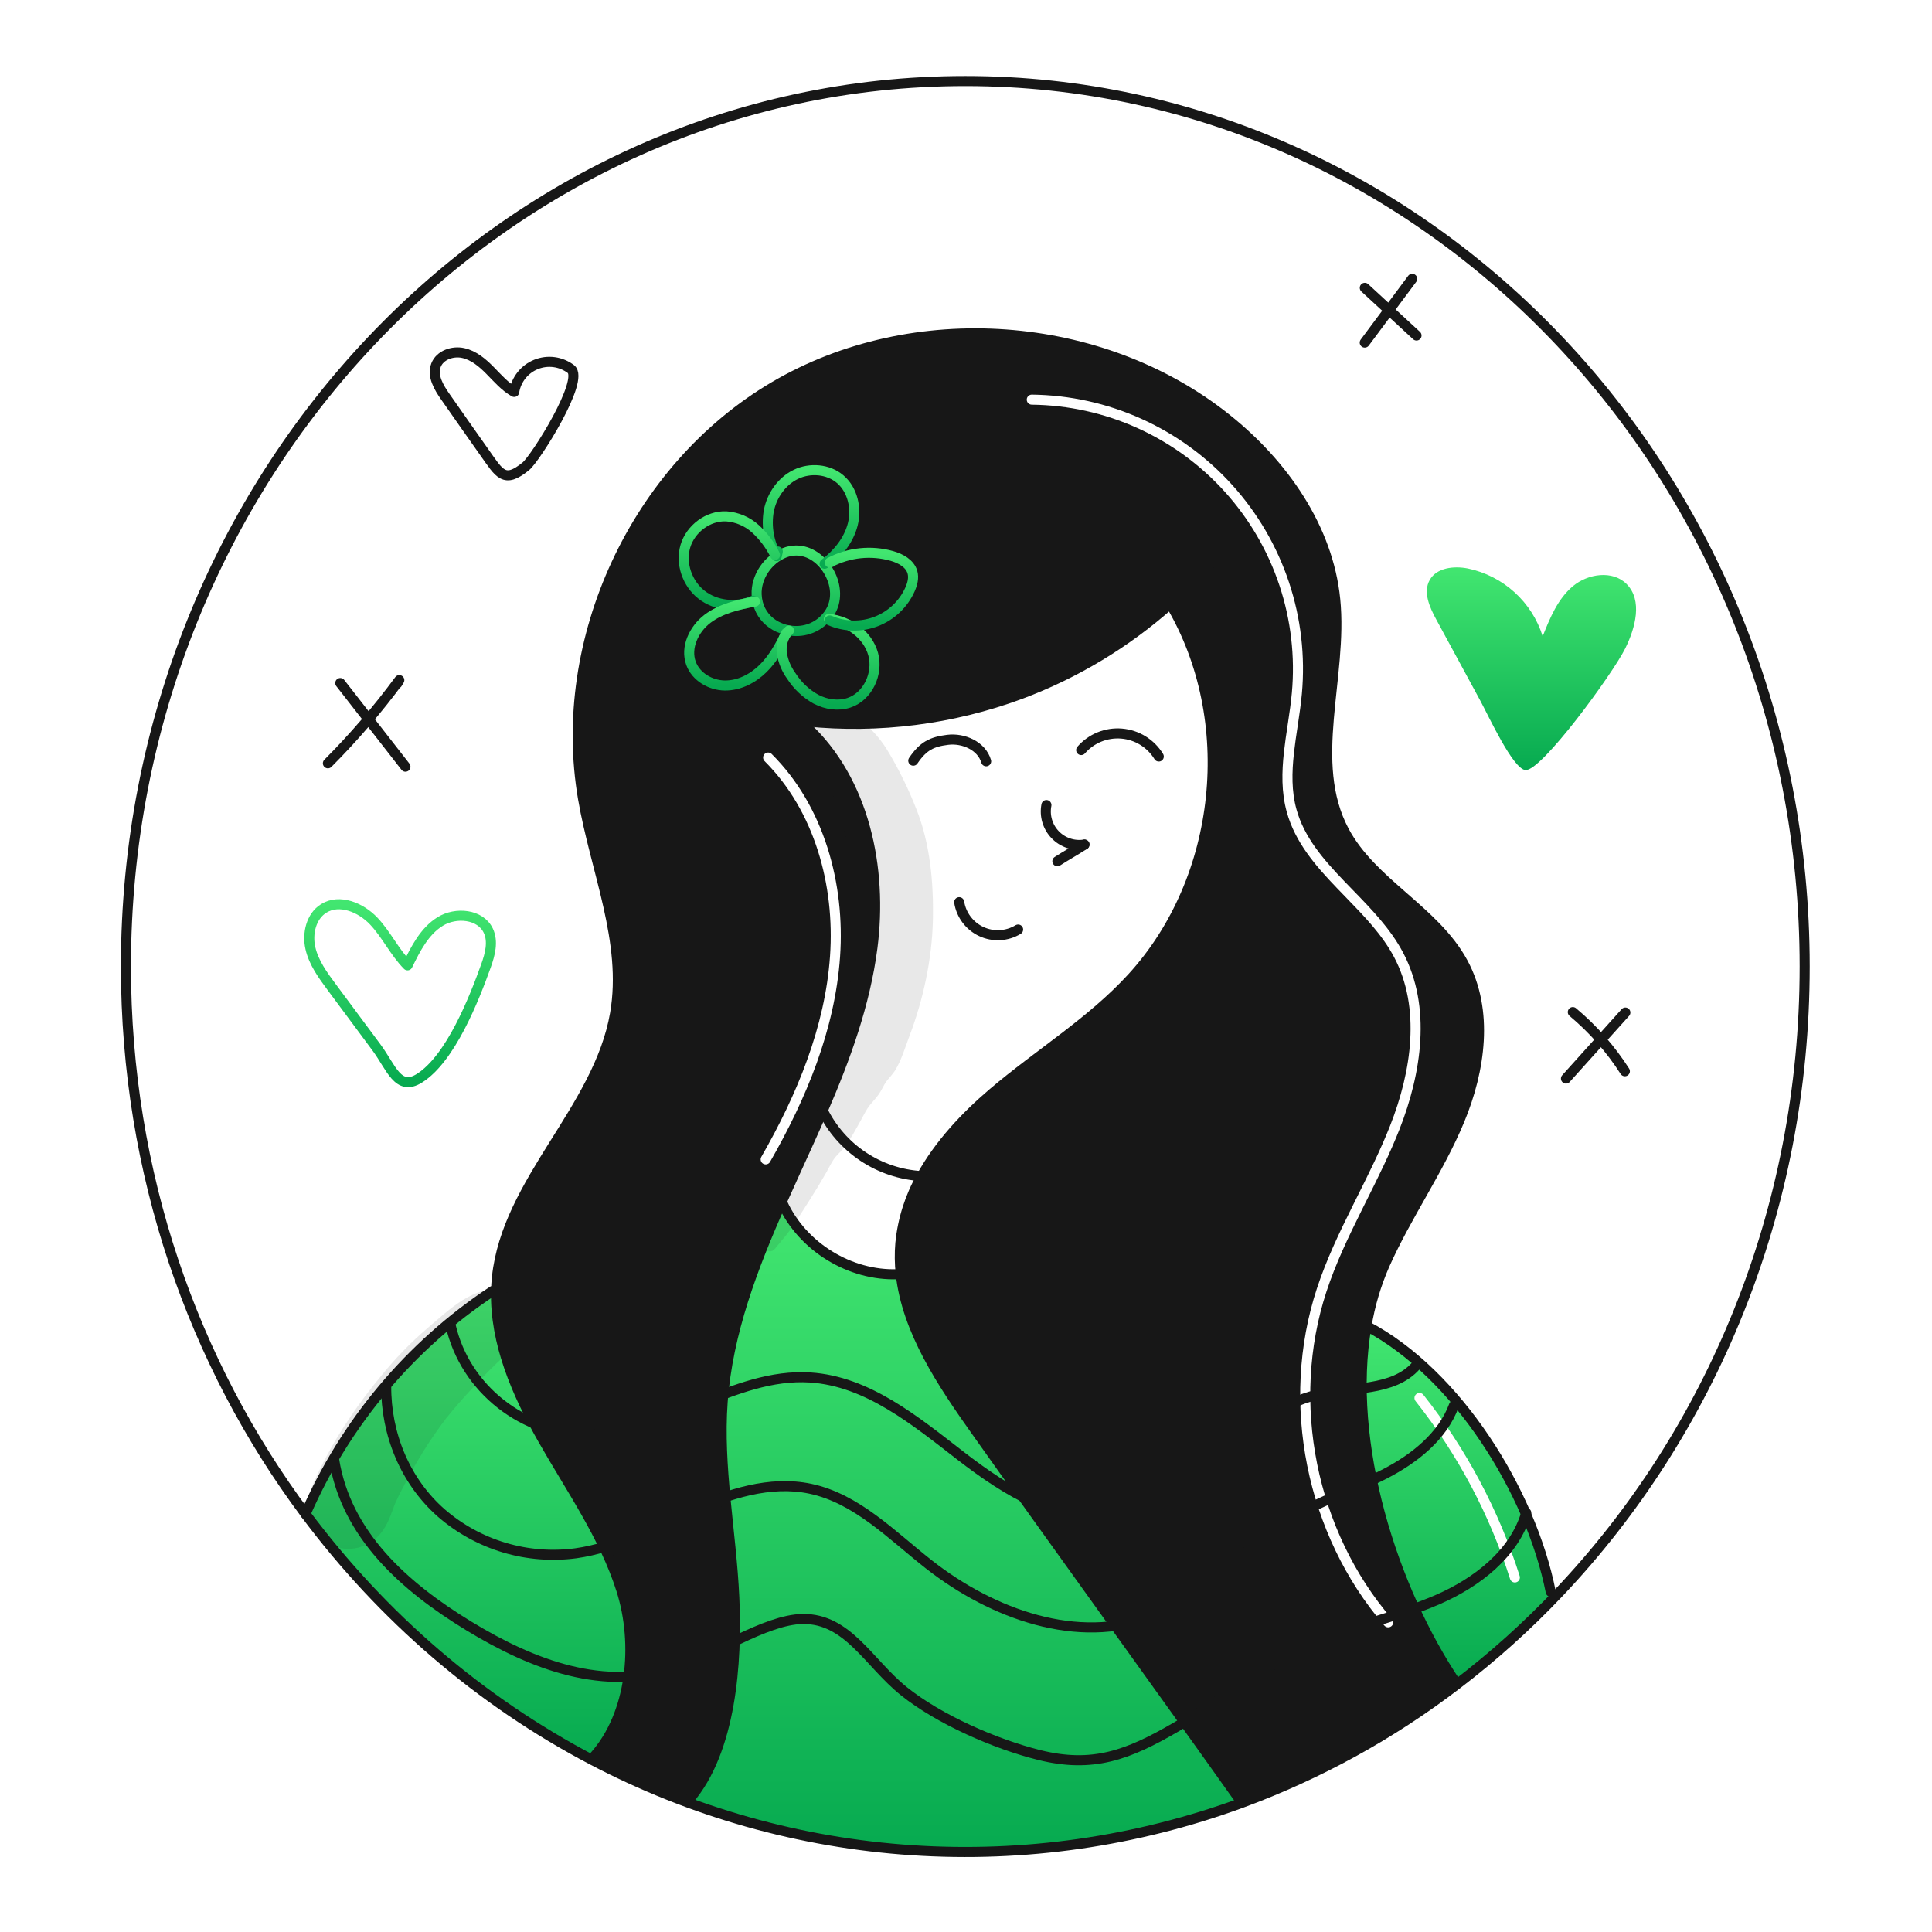 <svg width="960" height="960" viewBox="0 0 960 960" fill="none" xmlns="http://www.w3.org/2000/svg">
<g clip-path="url(#clip0_46_7761)">
<g clip-path="url(#clip1_46_7761)">
<path fill-rule="evenodd" clip-rule="evenodd" d="M774.573 791.4L770.543 790.95C760.649 741.133 723.974 682.505 679.004 658.854C668.91 717.082 691.912 789.403 723.524 836.403L723.924 836.936C742 823.14 758.938 807.912 774.573 791.4ZM707.296 693.103C706.439 692.022 704.868 691.84 703.786 692.697C702.705 693.554 702.523 695.126 703.38 696.207C724.27 722.568 740.184 752.514 750.343 784.578C750.76 785.893 752.164 786.622 753.479 786.205C754.795 785.788 755.523 784.384 755.107 783.069C744.765 750.426 728.563 719.94 707.296 693.103Z" fill="url(#paint0_linear_46_7761)"/>
<path fill-rule="evenodd" clip-rule="evenodd" d="M581.468 300.025C559.657 319.449 534.437 334.664 507.084 344.9C473.111 357.475 436.712 362.117 400.671 358.47L400.421 360.885C429.601 387.934 438.601 431.438 433.501 470.912C429.853 499.012 420.093 525.712 408.817 551.825C404.832 561.058 400.658 570.216 396.503 579.33C395.899 580.656 395.295 581.98 394.693 583.304C392.511 588.104 390.34 592.923 388.181 597.761C374.123 629.461 361.581 662.135 359.081 696.561C357.576 717.158 359.718 737.721 361.862 758.302C363.088 770.075 364.315 781.853 364.861 793.646C366.343 826.058 363.345 869.779 342.209 894.396L341.759 895.629C325.502 889.63 309.651 882.582 294.307 874.529L295.174 872.847C314.044 851.794 317.292 817.017 308.748 790.052C302.314 769.764 291.297 751.432 280.289 733.115L280.288 733.113C276.673 727.097 273.059 721.082 269.608 715C256.783 692.4 245.874 667.282 246.49 641.516C246.54 639.251 246.673 636.985 246.923 634.704C249.531 609.815 263.013 588.287 276.533 566.698C289.087 546.652 301.675 526.552 305.623 503.657C309.882 478.953 303.575 454.425 297.249 429.824C294.423 418.83 291.593 407.823 289.7 396.778C276.192 317.93 315.766 232.67 384.7 192.078C453.634 151.486 547.392 158.251 609.784 208.334C637.648 230.686 659.9 262.282 663.465 297.825C664.927 312.399 663.326 327.449 661.738 342.383C659.111 367.079 656.518 391.46 667.865 412.849C674.835 425.97 686.162 435.874 697.492 445.782C708.743 455.619 719.997 465.46 726.992 478.455C739.767 502.189 735.553 531.755 725.21 556.655C719.741 569.83 712.721 582.255 705.7 594.683L705.699 594.684C699.441 605.761 693.182 616.84 688.018 628.455C683.767 638.176 680.74 648.388 679.007 658.855C668.91 717.082 691.912 789.4 723.524 836.4L723.924 836.933C691.357 861.884 655.213 881.779 616.711 895.947L616.145 894.398C596.39 866.543 573.759 835.033 551.11 803.495C528.119 771.484 505.109 739.444 485.065 711.17C468.193 687.385 450.655 661.27 447.573 633.005C447.012 627.904 446.95 622.761 447.39 617.648C448.544 605.973 452.136 594.67 457.933 584.47C466.611 568.731 479.552 554.857 493.343 543.114C501.631 536.055 510.35 529.48 519.065 522.909C534.323 511.403 549.565 499.91 562.443 485.852C607.48 436.735 615.675 357.571 581.664 300.259L581.468 300.025ZM379.914 374.661C380.887 373.683 382.469 373.68 383.447 374.654C409.475 400.578 419.956 439.115 417.426 475.398C414.896 511.68 400.566 546.093 382.632 577.336C381.945 578.533 380.418 578.946 379.221 578.259C378.024 577.572 377.611 576.045 378.298 574.848C396.047 543.928 409.985 510.273 412.441 475.051C414.897 439.83 404.677 402.852 379.921 378.195C378.943 377.221 378.94 375.639 379.914 374.661ZM512.716 196.09C511.336 196.074 510.205 197.18 510.189 198.56C510.174 199.94 511.28 201.071 512.659 201.086C530.781 201.289 548.664 205.242 565.182 212.696C581.701 220.151 596.497 230.944 608.639 244.397C620.782 257.851 630.007 273.672 635.734 290.866C641.461 308.06 643.566 326.253 641.916 344.3C641.477 349.099 640.775 353.936 640.04 358.842C639.97 359.309 639.899 359.777 639.829 360.245C639.163 364.676 638.488 369.164 637.995 373.638C636.903 383.535 636.664 393.601 639.396 403.493C643.572 418.609 653.768 430.282 664.3 441.258C665.73 442.748 667.165 444.225 668.594 445.695C677.831 455.2 686.832 464.462 692.725 475.597C706.037 500.746 701.464 532.117 690.736 559.362C686.049 571.264 680.327 582.734 674.551 594.313L674.55 594.314C673.716 595.986 672.881 597.659 672.048 599.337C665.467 612.59 659.016 626.053 654.351 640.277C635.795 696.858 648.982 762.689 687.903 807.753C688.805 808.797 690.382 808.913 691.427 808.011C692.471 807.109 692.586 805.531 691.684 804.487C653.909 760.75 641.09 696.75 659.1 641.834C663.642 627.984 669.946 614.804 676.524 601.56C677.348 599.9 678.177 598.238 679.007 596.574L679.015 596.558C684.783 584.997 690.612 573.315 695.385 561.193C706.309 533.454 711.474 500.338 697.142 473.259C690.886 461.44 681.325 451.612 672.123 442.153L672.123 442.153L672.122 442.152C670.703 440.694 669.294 439.244 667.906 437.798C657.376 426.824 648.02 415.947 644.213 402.163C641.729 393.169 641.896 383.84 642.961 374.186C643.444 369.815 644.104 365.425 644.772 360.978C644.842 360.514 644.912 360.049 644.981 359.583C645.716 354.68 646.438 349.713 646.893 344.756L646.893 344.755C648.605 326.021 646.42 307.135 640.475 289.287C634.53 271.439 624.953 255.015 612.349 241.049C599.745 227.084 584.385 215.88 567.238 208.142C550.09 200.404 531.527 196.3 512.716 196.09Z" fill="#171717"/>
<path d="M388.928 598.094C398.855 619.594 422.406 634.037 446.073 633.155L447.573 633.005C450.655 661.269 468.193 687.385 485.065 711.169C524.856 767.299 576.338 838.269 616.145 894.398L616.711 895.947C527.928 928.478 430.468 928.366 341.76 895.631L342.21 894.398C363.346 869.781 366.344 826.06 364.862 793.648C363.362 761.236 356.717 728.941 359.082 696.563C361.582 662.135 374.122 629.457 388.182 597.763L388.928 598.094Z" fill="url(#paint1_linear_46_7761)"/>
<path d="M244.807 641.482L246.489 641.516C245.873 667.282 256.782 692.399 269.607 715C283.565 739.6 300.207 763.1 308.748 790.051C317.292 817.016 314.048 851.793 295.174 872.846L294.307 874.528C238.594 845.328 189.943 803.375 151.802 752.276C171.444 707.132 203.749 668.649 244.807 641.482V641.482Z" fill="url(#paint2_linear_46_7761)"/>
<path d="M490.011 378.274C487.796 370.645 478.768 366.631 470.89 367.614C463.012 368.597 458.798 370.629 453.802 377.974" stroke="#171717" stroke-width="4.997" stroke-linecap="round" stroke-linejoin="round"/>
<path d="M575.789 375.908C573.824 372.691 571.128 369.982 567.92 368.003C564.712 366.023 561.082 364.829 557.325 364.515C553.569 364.202 549.791 364.78 546.299 366.201C542.808 367.622 539.701 369.846 537.23 372.694" stroke="#171717" stroke-width="4.997" stroke-linecap="round" stroke-linejoin="round"/>
<path d="M519.959 400.026C519.446 402.65 519.572 405.359 520.328 407.924C521.084 410.489 522.447 412.834 524.301 414.76C526.155 416.687 528.446 418.138 530.98 418.991C533.514 419.845 536.217 420.075 538.859 419.663" stroke="#171717" stroke-width="4.997" stroke-linecap="round" stroke-linejoin="round"/>
<path d="M525.4 427.941C530.064 424.941 534.211 422.677 538.858 419.663" stroke="#171717" stroke-width="4.997" stroke-linecap="round" stroke-linejoin="round"/>
<path d="M505.9 461.885C503.173 463.539 500.08 464.497 496.895 464.673C493.709 464.85 490.53 464.24 487.636 462.896C484.743 461.553 482.224 459.519 480.303 456.972C478.382 454.425 477.117 451.445 476.62 448.294" stroke="#171717" stroke-width="4.997" stroke-linecap="round" stroke-linejoin="round"/>
<path d="M374.154 354.223C382.903 356.154 391.756 357.572 400.67 358.47C436.712 362.117 473.11 357.475 507.083 344.9C534.436 334.665 559.656 319.451 581.467 300.029C593.377 289.463 604.178 277.709 613.7 264.949" stroke="#171717" stroke-width="4.997" stroke-linecap="round" stroke-linejoin="round"/>
<path d="M400.42 360.885C429.6 387.934 438.6 431.438 433.5 470.912C429.853 499.012 420.093 525.712 408.817 551.825C404.253 562.401 399.44 572.878 394.693 583.304C392.511 588.104 390.34 592.923 388.18 597.761C374.123 629.461 361.58 662.135 359.08 696.561C356.715 728.939 363.361 761.234 364.86 793.646C366.342 826.058 363.344 869.779 342.208 894.396" stroke="#171717" stroke-width="4.997" stroke-linecap="round" stroke-linejoin="round"/>
<path d="M581.667 300.259C615.678 357.571 607.483 436.735 562.446 485.852C542.21 507.938 516.146 523.694 493.346 543.114C479.555 554.856 466.614 568.731 457.936 584.47C452.139 594.67 448.547 605.973 447.393 617.648C446.954 622.761 447.016 627.904 447.577 633.005C450.658 661.269 468.196 687.385 485.068 711.169C524.859 767.299 576.341 838.269 616.148 894.398" stroke="#171717" stroke-width="4.997" stroke-linecap="round" stroke-linejoin="round"/>
<path d="M295.173 872.846C314.044 851.793 317.292 817.016 308.748 790.051C300.2 763.1 283.564 739.6 269.607 715C256.782 692.4 245.873 667.282 246.489 641.516C246.539 639.251 246.672 636.985 246.922 634.704C251.952 586.704 297.422 551.209 305.622 503.657C311.784 467.914 295.828 432.538 289.699 396.778C276.191 317.93 315.765 232.67 384.699 192.078C453.633 151.486 547.392 158.251 609.784 208.334C637.648 230.686 659.9 262.282 663.465 297.825C667.345 336.499 649.657 378.525 667.865 412.849C681.756 438.998 712.952 452.372 726.992 478.455C739.767 502.189 735.553 531.755 725.21 556.655C714.867 581.572 698.977 603.807 688.018 628.455C683.767 638.176 680.74 648.388 679.007 658.855C668.909 717.082 691.911 789.4 723.523 836.4" stroke="#171717" stroke-width="4.997" stroke-linecap="round" stroke-linejoin="round"/>
<path d="M244.807 641.482C203.751 668.649 171.448 707.133 151.807 752.276L151.79 752.292" stroke="#171717" stroke-width="4.997" stroke-linecap="round" stroke-linejoin="round"/>
<path d="M408.601 551.392C408.668 551.542 408.735 551.675 408.818 551.825C413.376 561.098 420.31 568.996 428.915 574.716C437.52 580.436 447.487 583.773 457.801 584.387" stroke="#171717" stroke-width="4.997" stroke-linecap="round" stroke-linejoin="round"/>
<path d="M388.928 598.094C398.855 619.594 422.406 634.037 446.073 633.155" stroke="#171717" stroke-width="4.997" stroke-linecap="round" stroke-linejoin="round"/>
<path d="M678.719 658.7C678.819 658.75 678.902 658.8 679.002 658.85C723.973 682.501 760.648 741.129 770.542 790.95" stroke="#171717" stroke-width="4.997" stroke-linecap="round" stroke-linejoin="round"/>
<path d="M151.8 752.276C95.92 677.409 62.576 582.954 62.576 480.276C62.576 237.27 249.319 40.267 479.649 40.267C709.997 40.267 896.739 237.267 896.739 480.276C896.739 601.776 850.054 711.776 774.57 791.403C758.935 807.915 741.998 823.143 723.921 836.939C691.355 861.888 655.211 881.781 616.71 895.947C564.453 915.08 508.769 923.058 453.243 919.369C397.716 915.68 343.577 900.405 294.31 874.528C238.594 845.331 189.943 803.375 151.8 752.276Z" stroke="#171717" stroke-width="4.997" stroke-linecap="round" stroke-linejoin="round"/>
<path d="M201.467 380.965L169.084 339.4" stroke="#171717" stroke-width="4.997" stroke-linecap="round" stroke-linejoin="round"/>
<path d="M162.932 379.278C175.77 366.404 187.631 352.591 198.417 337.954C198.083 338.505 197.75 339.055 197.417 339.606" stroke="#171717" stroke-width="4.997" stroke-linecap="round" stroke-linejoin="round"/>
<path d="M703.861 166.717L678.161 143.023" stroke="#171717" stroke-width="4.997" stroke-linecap="round" stroke-linejoin="round"/>
<path d="M678.135 170.236L701.722 138.547" stroke="#171717" stroke-width="4.997" stroke-linecap="round" stroke-linejoin="round"/>
<path d="M807.383 532.291C800.307 521.235 791.585 511.324 781.519 502.9" stroke="#171717" stroke-width="4.997" stroke-linecap="round" stroke-linejoin="round"/>
<path d="M778.117 535.931C787.955 524.998 797.793 514.061 807.63 503.121" stroke="#171717" stroke-width="4.997" stroke-linecap="round" stroke-linejoin="round"/>
<path d="M807.526 322.284C812.626 312.012 816.326 298.278 808.22 290.167C801.303 283.248 789.02 285 781.529 291.293C774.038 297.586 770.155 307.069 766.548 316.163C763.908 307.746 759.069 300.186 752.531 294.264C745.993 288.341 737.993 284.272 729.356 282.474C722.429 281.125 713.883 282.046 710.415 288.192C707.015 294.216 710.335 301.671 713.633 307.75L735.57 348.2C739.735 355.881 751.749 382.087 757.993 382.655C765.842 383.37 801.27 334.872 807.526 322.284Z" fill="url(#paint3_linear_46_7761)"/>
<path d="M241.484 479.9C243.504 474.26 245.195 467.863 242.633 462.45C238.711 454.16 226.499 453.058 218.709 457.898C210.919 462.738 206.526 471.415 202.509 479.662C196.018 473.084 192.046 464.38 185.693 457.67C179.34 450.96 168.756 446.51 160.898 451.37C154.586 455.27 152.58 463.896 154.234 471.133C155.888 478.37 160.42 484.559 164.844 490.519C172.252 500.502 179.661 510.484 187.071 520.467C194.406 530.349 197.715 542.467 208.385 535.785C223.9 526.076 235.62 496.267 241.484 479.9Z" stroke="url(#paint4_linear_46_7761)" stroke-width="4.997" stroke-linecap="round" stroke-linejoin="round"/>
<path d="M283.654 183.373C281.214 181.531 278.338 180.353 275.307 179.952C272.276 179.552 269.193 179.943 266.358 181.089C263.523 182.234 261.033 184.093 259.13 186.486C257.228 188.88 255.977 191.725 255.5 194.745C250.838 192.08 247.269 187.908 243.5 184.086C239.731 180.264 235.424 176.596 230.182 175.431C224.94 174.266 218.613 176.426 216.669 181.431C214.598 186.771 218.044 192.531 221.335 197.214C227.82 206.451 234.254 215.727 240.792 224.926C248.174 235.312 250.504 240.526 261.302 231.69C266.124 227.74 290.731 188.729 283.654 183.373Z" stroke="#171717" stroke-width="4.997" stroke-linecap="round" stroke-linejoin="round"/>
<path d="M223.946 658.678C231.119 690.144 260.223 712.947 292.495 712.704C330.678 712.415 364.464 682.039 402.571 684.469C431.088 686.288 454.778 705.956 477.388 723.431C499.998 740.906 526.968 757.87 555.13 753.018C593.771 746.361 616.479 701.891 654.662 692.975C671.609 689.018 692.125 691.616 703.662 678.583" stroke="#171717" stroke-width="4.997" stroke-linecap="round" stroke-linejoin="round"/>
<path d="M191.909 688.658C191.719 712.617 201.347 736.076 219.364 751.869C228.449 759.73 239.099 765.572 250.61 769.009C262.121 772.446 274.231 773.4 286.138 771.808C306.356 768.973 324.706 758.925 343.36 750.623C362.014 742.321 382.609 735.538 402.589 739.734C425.699 744.587 443.102 762.875 461.689 777.446C492.95 801.953 535.589 817.589 572.576 803.1C599.61 792.509 618.624 768.007 643.644 753.278C657.809 744.941 673.656 739.878 688.244 732.311C702.832 724.744 716.757 713.805 722.456 698.388" stroke="#171717" stroke-width="4.997" stroke-linecap="round" stroke-linejoin="round"/>
<path d="M166.042 725.4C172.02 762.6 200.873 788.412 233.056 807.992C265.239 827.572 300.174 840.569 335.956 828.782C353.572 822.982 380.283 804.721 398.831 804.466C421.286 804.157 431.607 826.266 449.112 840.334C466.617 854.402 494.606 866.65 516.4 872.068C543.005 878.682 560.515 872.055 584.208 858.261C607.901 844.467 629.418 826.761 654.563 815.844C673.99 807.406 695.063 803.256 714.473 794.776C733.883 786.296 752.45 772.054 758.402 751.728" stroke="#171717" stroke-width="4.997" stroke-linecap="round" stroke-linejoin="round"/>
<path d="M395.67 276.04C401.252 276.04 406.74 279.8 409.991 285.855C413.252 291.927 413.285 298.443 410.077 303.285C408.499 305.698 406.339 307.674 403.796 309.032C401.253 310.389 398.409 311.085 395.527 311.053C387.427 311.053 378.966 305.68 378.468 295.41C378.097 287.767 383.405 279.842 390.813 276.977C392.36 276.366 394.007 276.049 395.67 276.04M395.67 271.04C393.39 271.048 391.132 271.48 389.011 272.314C379.701 275.914 372.994 285.679 373.478 295.649C374.106 308.6 384.709 316.049 395.529 316.049C399.237 316.085 402.894 315.188 406.165 313.44C409.435 311.693 412.214 309.151 414.246 306.049C423.446 292.149 411.4 271.049 395.67 271.049V271.04Z" fill="url(#paint5_linear_46_7761)"/>
<path d="M409.744 280.12C416.262 275.175 421.751 268.47 423.744 260.535C425.737 252.6 423.708 243.403 417.48 238.098C411.544 233.043 402.525 232.312 395.5 235.693C388.475 239.074 383.546 246.141 382.022 253.793C380.661 261.545 382.042 269.53 385.929 276.374C386.115 275.595 386.299 274.815 386.482 274.034" stroke="url(#paint6_linear_46_7761)" stroke-width="4.997" stroke-linecap="round" stroke-linejoin="round"/>
<path d="M385.112 275.72C382.707 270.874 379.435 266.51 375.457 262.843C371.441 259.168 366.302 256.956 360.872 256.566C351.861 256.179 343.148 262.725 340.572 271.366C337.996 280.007 341.485 289.992 348.602 295.531C355.719 301.07 365.944 302.079 374.21 298.471" stroke="url(#paint7_linear_46_7761)" stroke-width="4.997" stroke-linecap="round" stroke-linejoin="round"/>
<path d="M375.165 298.9C366.853 300.439 358.287 302.363 351.553 307.473C344.819 312.583 340.438 321.752 343.377 329.673C345.842 336.324 353.042 340.529 360.134 340.618C367.226 340.707 374.026 337.2 379.095 332.24C384.164 327.28 387.689 320.961 390.614 314.498" stroke="url(#paint8_linear_46_7761)" stroke-width="4.997" stroke-linecap="round" stroke-linejoin="round"/>
<path d="M392.018 313.313C389.068 316.171 387.995 320.592 388.503 324.667C389.174 328.738 390.795 332.594 393.234 335.922C396.301 340.699 400.496 344.649 405.45 347.422C410.45 350.045 416.488 350.971 421.85 349.194C431.286 346.066 436.54 334.566 433.864 324.994C431.188 315.422 421.782 308.526 411.892 307.524" stroke="url(#paint9_linear_46_7761)" stroke-width="4.997" stroke-linecap="round" stroke-linejoin="round"/>
<path d="M412.316 308.29C419.639 311.491 427.929 311.674 435.386 308.801C442.843 305.928 448.867 300.23 452.149 292.943C453.372 290.23 454.195 287.143 453.367 284.289C452.114 279.964 447.557 277.514 443.23 276.265C432.881 273.326 421.798 274.488 412.283 279.509L413.162 279.228" stroke="url(#paint10_linear_46_7761)" stroke-width="4.997" stroke-linecap="round" stroke-linejoin="round"/>
<g opacity="0.1">
<path d="M250.389 641.7C236.466 637.245 222.218 651.724 212.468 659.892C203.846 667.289 195.938 675.479 188.847 684.354C181.05 693.776 173.947 703.751 167.592 714.2C164.672 719.067 161.948 724.041 159.419 729.121C154.504 739.014 149.33 749.272 155.811 759.945C158.06 763.635 161.433 766.505 165.436 768.134C169.438 769.763 173.858 770.064 178.044 768.993C185.955 766.933 190.682 761.467 193.66 754.084C194.16 752.835 194.629 751.568 195.131 750.317C195.993 748.166 196.101 747.464 195.216 750.046C196.939 745.019 199.759 740.077 202.222 735.382C207.246 725.81 212.974 716.624 219.358 707.9C219.994 707.03 220.641 706.167 221.287 705.3C224.509 700.995 218.841 708.26 222.261 704.077C223.977 701.977 225.691 699.877 227.461 697.83C230.824 693.942 234.343 690.184 237.85 686.43C241.532 682.483 245.36 678.678 249.332 675.016C255.355 669.464 260.739 664.101 260.71 655.265C260.652 652.201 259.62 649.236 257.764 646.798C255.907 644.36 253.323 642.576 250.385 641.705L250.389 641.7Z" fill="#171717"/>
</g>
<g opacity="0.1">
<path d="M385.1 620.449C388.171 616.593 391.382 613.206 394.124 609.017C397.079 604.5 399.996 599.958 402.875 595.392C405.603 591.082 408.218 586.719 410.758 582.292C411.932 580.246 412.958 577.978 414.3 576.04C415.81 573.861 417.957 572.14 419.588 570.052C422.718 566.052 425.121 561.292 427.64 556.885C428.806 554.845 429.818 552.624 431.116 550.669C432.765 548.186 435.016 546.133 436.716 543.669C438.059 541.724 438.969 539.53 440.261 537.563C440.829 536.699 443.637 533.702 444.694 532.014C447.859 526.961 449.732 520.506 451.85 514.935C458.736 496.818 463.119 476.635 463.55 457.225C463.959 438.77 462.201 419.143 455.285 401.914C451.452 392.087 446.805 382.597 441.393 373.543C438.381 368.459 434.595 363.876 430.171 359.958C426.319 356.592 422.599 354.116 417.253 353.907C416.58 353.881 416.043 353.807 415.346 353.842L412.022 354.288C413.711 353.976 413.822 353.802 412.353 353.765L416.99 355.02C415.461 354.346 413.951 353.68 412.363 353.161C406.603 351.279 401.094 357.261 402.675 362.848C403.654 366.301 403.199 361.662 403.095 363.859C402.917 367.635 402.263 370.159 403.361 373.933C403.975 375.655 404.71 377.331 405.561 378.948C405.839 379.556 406.561 381.838 405.65 379.108C406.708 382.116 408.091 385 409.774 387.708C411.673 390.923 413.414 394.225 414.995 397.614C415.402 398.485 415.902 399.426 416.23 400.342C415.055 397.064 415.86 399.696 416.045 400.33C416.67 402.477 417.416 404.587 418.019 406.743C420.249 414.714 421.824 422.98 423.251 431.13C423.482 432.447 424.728 438.33 423.684 433.516C424.024 435.529 424.237 437.561 424.324 439.6C424.675 443.674 424.875 447.758 424.924 451.851C425.062 460.283 424.754 468.716 424 477.115C423.834 478.883 423.632 480.647 423.426 482.415C423.014 485.934 423.377 482.701 423.48 482.054C423.32 483.054 423.18 484.068 423.016 485.073C422.216 489.995 421.188 494.862 420.104 499.728C419.071 504.366 418.033 508.995 416.804 513.588C415.462 518.619 415.194 524.879 414.34 528.553C413.301 533.021 413.198 537.985 411.88 542.285C410.491 546.819 408.424 551.322 406.636 555.727C405.537 558.139 404.589 560.617 403.799 563.147C403.105 565.755 402.791 568.278 401.672 570.747C399.456 575.647 396.566 580.286 394.082 585.047C391.447 590.101 388.787 595.142 386.101 600.169C383.335 605.328 381.327 610.481 379.053 615.788C377.516 619.373 382.101 624.198 385.09 620.446L385.1 620.449Z" fill="#171717"/>
</g>
</g>
</g>
<defs>
<linearGradient id="paint0_linear_46_7761" x1="725.586" y1="658.854" x2="725.586" y2="836.936" gradientUnits="userSpaceOnUse">
<stop stop-color="#42E670"/>
<stop offset="1" stop-color="#07AA50"/>
</linearGradient>
<linearGradient id="paint1_linear_46_7761" x1="479.235" y1="597.763" x2="479.235" y2="920.264" gradientUnits="userSpaceOnUse">
<stop stop-color="#42E670"/>
<stop offset="1" stop-color="#07AA50"/>
</linearGradient>
<linearGradient id="paint2_linear_46_7761" x1="232.513" y1="641.482" x2="232.513" y2="874.528" gradientUnits="userSpaceOnUse">
<stop stop-color="#42E670"/>
<stop offset="1" stop-color="#07AA50"/>
</linearGradient>
<linearGradient id="paint3_linear_46_7761" x1="760.972" y1="281.934" x2="760.972" y2="382.663" gradientUnits="userSpaceOnUse">
<stop stop-color="#42E670"/>
<stop offset="1" stop-color="#07AA50"/>
</linearGradient>
<linearGradient id="paint4_linear_46_7761" x1="198.805" y1="449.318" x2="198.805" y2="537.706" gradientUnits="userSpaceOnUse">
<stop stop-color="#42E670"/>
<stop offset="1" stop-color="#07AA50"/>
</linearGradient>
<linearGradient id="paint5_linear_46_7761" x1="395.447" y1="271.04" x2="395.447" y2="316.05" gradientUnits="userSpaceOnUse">
<stop stop-color="#42E670"/>
<stop offset="1" stop-color="#07AA50"/>
</linearGradient>
<linearGradient id="paint6_linear_46_7761" x1="402.997" y1="233.623" x2="402.997" y2="280.12" gradientUnits="userSpaceOnUse">
<stop stop-color="#42E670"/>
<stop offset="1" stop-color="#07AA50"/>
</linearGradient>
<linearGradient id="paint7_linear_46_7761" x1="362.419" y1="256.55" x2="362.419" y2="300.591" gradientUnits="userSpaceOnUse">
<stop stop-color="#42E670"/>
<stop offset="1" stop-color="#07AA50"/>
</linearGradient>
<linearGradient id="paint8_linear_46_7761" x1="366.531" y1="298.9" x2="366.531" y2="340.62" gradientUnits="userSpaceOnUse">
<stop stop-color="#42E670"/>
<stop offset="1" stop-color="#07AA50"/>
</linearGradient>
<linearGradient id="paint9_linear_46_7761" x1="411.471" y1="307.524" x2="411.471" y2="350.11" gradientUnits="userSpaceOnUse">
<stop stop-color="#42E670"/>
<stop offset="1" stop-color="#07AA50"/>
</linearGradient>
<linearGradient id="paint10_linear_46_7761" x1="432.993" y1="274.674" x2="432.993" y2="310.831" gradientUnits="userSpaceOnUse">
<stop stop-color="#42E670"/>
<stop offset="1" stop-color="#07AA50"/>
</linearGradient>
<clipPath id="clip0_46_7761">
<rect width="960" height="960" fill="white"/>
</clipPath>
<clipPath id="clip1_46_7761">
<rect width="840" height="886" fill="white" transform="translate(60 37)"/>
</clipPath>
</defs>
</svg>
